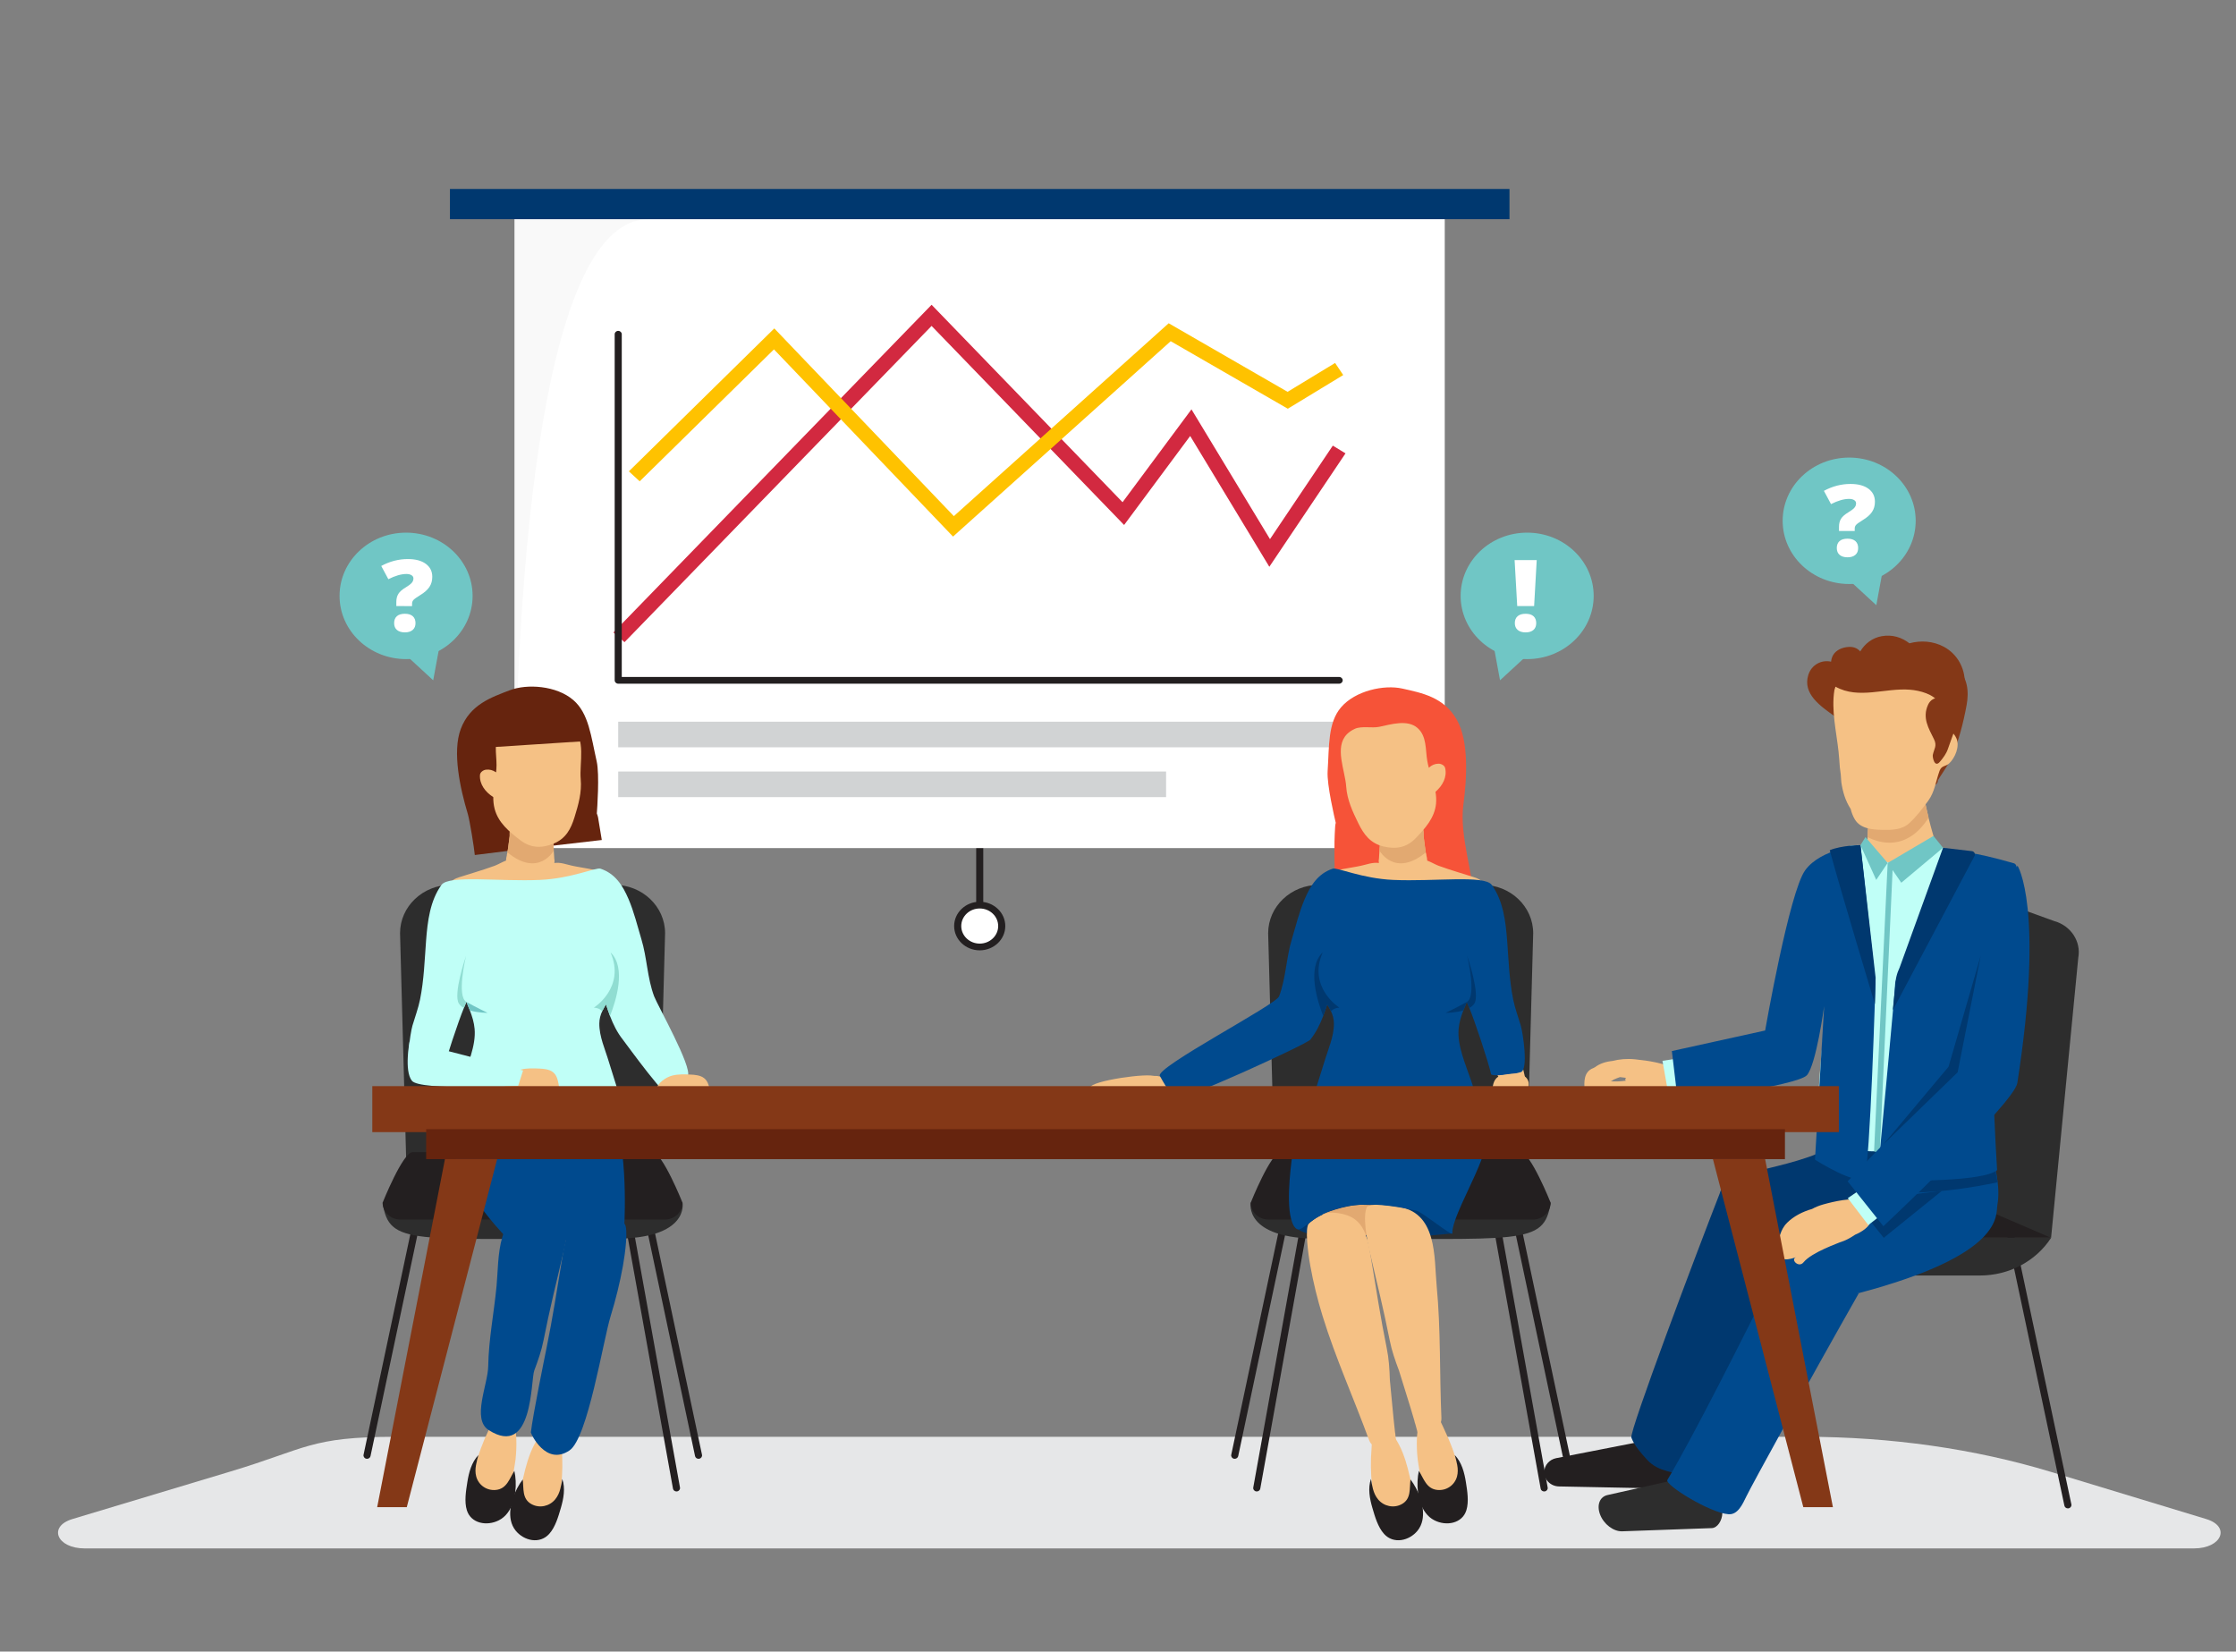 <?xml version="1.0" encoding="utf-8"?>
<!-- Generator: Adobe Illustrator 15.0.0, SVG Export Plug-In . SVG Version: 6.00 Build 0)  -->
<!DOCTYPE svg PUBLIC "-//W3C//DTD SVG 1.1//EN" "http://www.w3.org/Graphics/SVG/1.1/DTD/svg11.dtd">
<svg version="1.1" id="Capa_1" xmlns="http://www.w3.org/2000/svg" xmlns:xlink="http://www.w3.org/1999/xlink" x="0px" y="0px"
	 width="256.131px" height="189.181px" viewBox="21.131 0 256.131 189.181" enable-background="new 21.131 0 256.131 189.181"
	 xml:space="preserve">
<rect x="21.131" y="0" width="256.131" height="189.181" fill="#808080" stroke="none"/>
<g>
	<g>
		<g>
			<path fill="#FFFFFF" d="M133.356,97.145v6.398V97.145z"/>
			<path fill="#231F20" d="M133.356,103.93c-0.224,0-0.405-0.173-0.405-0.387v-6.398c0-0.213,0.182-0.386,0.405-0.386
				c0.226,0,0.407,0.173,0.407,0.386v6.398C133.763,103.757,133.581,103.93,133.356,103.93z"/>
		</g>
		<g>
			<ellipse fill="#FFFFFF" cx="133.356" cy="106.074" rx="2.522" ry="2.397"/>
			<path fill="#231F20" d="M133.356,108.857c-1.614,0-2.929-1.249-2.929-2.782c0-1.536,1.314-2.785,2.929-2.785
				c1.616,0,2.93,1.249,2.93,2.785C136.285,107.608,134.972,108.857,133.356,108.857z M133.356,104.062
				c-1.167,0-2.115,0.902-2.115,2.013c0,1.107,0.948,2.011,2.115,2.011s2.116-0.902,2.116-2.011
				C135.472,104.964,134.523,104.062,133.356,104.062z"/>
		</g>
		<rect x="80.088" y="22.746" fill="#FFFFFF" width="106.537" height="74.398"/>
		<path fill="#F9F9F9" d="M95.404,25.108c-13.167,0-15.088,46.848-15.314,66.503V22.746h18.735
			C99.591,24.199,98.737,25.108,95.404,25.108z"/>
		<rect x="72.671" y="21.645" fill="#00386F" width="121.37" height="3.463"/>
		<rect x="91.947" y="82.667" fill="#D1D3D4" width="82.583" height="2.934"/>
		<rect x="91.947" y="88.374" fill="#D1D3D4" width="62.759" height="2.934"/>
		<polygon fill="#D22940" points="92.668,73.557 91.399,72.443 127.844,34.91 149.719,57.525 157.613,46.89 166.607,61.755 
			173.803,51.045 175.258,51.93 166.531,64.922 157.465,49.939 149.896,60.135 127.842,37.333 		"/>
		<polygon fill="#FFC200" points="130.299,61.463 109.787,40.02 94.407,55.132 93.166,53.99 109.827,37.619 130.393,59.12 
			155.002,37.029 168.623,44.882 174.064,41.577 174.996,42.96 168.648,46.817 155.232,39.083 		"/>
		<path fill="#231F20" d="M174.529,78.314H91.947c-0.224,0-0.405-0.173-0.405-0.386V38.286c0-0.214,0.182-0.387,0.405-0.387
			c0.226,0,0.407,0.173,0.407,0.387v39.256h82.176c0.226,0,0.406,0.172,0.406,0.386C174.936,78.141,174.754,78.314,174.529,78.314z"
			/>
	</g>
	<path fill="#E6E7E8" d="M66.408,164.579h161.482c9.81,0,19.471,1.379,28.176,4.021l17.783,5.4c2.834,0.86,1.787,3.365-1.408,3.365
		H30.835c-3.201,0-4.243-2.515-1.397-3.369l18.149-5.459C56.239,165.937,56.679,164.579,66.408,164.579z"/>
	<g>
		<path fill="#FFFFFF" d="M170.336,141.319l-5.244,29.134L170.336,141.319z"/>
		<path fill="#231F20" d="M165.092,170.839c-0.021,0-0.045-0.002-0.068-0.006c-0.221-0.035-0.371-0.234-0.332-0.445l5.244-29.133
			c0.037-0.211,0.248-0.354,0.469-0.316c0.224,0.035,0.371,0.236,0.332,0.445l-5.243,29.135
			C165.459,170.706,165.287,170.839,165.092,170.839z"/>
	</g>
	<g>
		<path fill="#FFFFFF" d="M192.768,141.319l5.244,29.134L192.768,141.319z"/>
		<path fill="#231F20" d="M198.012,170.839c-0.195,0-0.367-0.133-0.4-0.32l-5.243-29.135c-0.037-0.209,0.108-0.41,0.332-0.445
			c0.221-0.037,0.432,0.105,0.469,0.316l5.244,29.133c0.039,0.211-0.111,0.41-0.332,0.445
			C198.057,170.837,198.035,170.839,198.012,170.839z"/>
	</g>
	<g>
		<path fill="#FFFFFF" d="M169.57,133.698l-7.004,33.014L169.57,133.698z"/>
		<path fill="#231F20" d="M162.566,167.099c-0.026,0-0.055-0.002-0.08-0.008c-0.221-0.043-0.362-0.246-0.317-0.455l7.004-33.014
			c0.043-0.211,0.258-0.347,0.479-0.304c0.22,0.041,0.361,0.246,0.318,0.455l-7.004,33.015
			C162.926,166.972,162.756,167.099,162.566,167.099z"/>
	</g>
	<g>
		<path fill="#FFFFFF" d="M193.535,133.698l7.002,33.014L193.535,133.698z"/>
		<path fill="#231F20" d="M200.537,167.099c-0.189,0-0.359-0.127-0.398-0.311l-7.004-33.015c-0.043-0.209,0.1-0.414,0.318-0.455
			c0.221-0.043,0.436,0.093,0.479,0.304l7.002,33.014c0.045,0.209-0.098,0.412-0.317,0.455
			C200.592,167.097,200.564,167.099,200.537,167.099z"/>
	</g>
	<g>
		<path fill="#FFFFFF" d="M227.035,139.38l-7.004,33.014L227.035,139.38z"/>
		<path fill="#231F20" d="M220.033,172.778c-0.027,0-0.056-0.002-0.082-0.006c-0.222-0.043-0.363-0.246-0.318-0.455l7.004-33.016
			c0.045-0.209,0.258-0.344,0.479-0.303c0.221,0.043,0.362,0.246,0.317,0.455l-7.004,33.016
			C220.391,172.653,220.223,172.778,220.033,172.778z"/>
	</g>
	<g>
		<path fill="#FFFFFF" d="M251,139.38l7.004,33.014L251,139.38z"/>
		<path fill="#231F20" d="M258.002,172.778c-0.189,0-0.357-0.125-0.396-0.309l-7.004-33.016c-0.045-0.209,0.099-0.412,0.318-0.455
			c0.221-0.041,0.434,0.094,0.479,0.303l7.004,33.016c0.046,0.209-0.1,0.412-0.317,0.455
			C258.057,172.776,258.029,172.778,258.002,172.778z"/>
	</g>
	<path fill="#2D2D2D" d="M164.4,137.763c0,0-0.85,4.148,7.875,4.125c23.113-0.061,25.736,0.871,26.478-4.125
		C190.779,135.97,164.4,137.763,164.4,137.763z"/>
	<path fill="#2D2D2D" d="M196.055,132.774h-28.959l-0.699-25.876c0-3.061,2.609-5.542,5.83-5.542h18.699
		c3.219,0,5.83,2.481,5.83,5.542L196.055,132.774z"/>
	<path fill="#231F20" d="M196.715,139.696h-30.277c-1.125,0-2.037-0.864-2.037-1.934c0,0,2.313-5.787,3.438-5.787h27.477
		c1.125,0,3.438,5.787,3.438,5.787C198.752,138.831,197.84,139.696,196.715,139.696z"/>
	<g>
		<path fill="#00386F" d="M169.256,139.696c0,0-2.092,3.578,18.236,1.591C185.271,134.106,169.256,139.696,169.256,139.696z"/>
		<path fill="#F5C185" d="M193.611,124.413c0.086,0.069,2.574,0.073,2.589,0.073c-0.439-1.063-0.312-0.961-0.845-3.038
			c-0.44-1.722-0.543-2.097-1.801-3.189c-1.016-0.885-1.234-2.611-1.623-4.34c-0.004,0.013-0.008,0.025-0.014,0.039
			c-0.068,0.213-0.14,0.424-0.209,0.637c-0.004,0.012-0.006,0.021-0.01,0.029c-0.025,0.091-0.064,0.217-0.074,0.252
			c-0.051,0.186-0.099,0.387-0.142,0.576c-0.008,0.035-0.063,0.297-0.092,0.436c-0.018,0.125-0.063,0.434-0.07,0.475
			c-0.123,1.044-0.159,0.65-0.243,1.695c-0.027,0.344,0.127,1.438,0.229,1.656C192.092,121.396,192.441,123.47,193.611,124.413z"/>
		<path fill="#F65338" d="M190.102,104.176c-0.113-3.915-1.832-8.377-1.342-12.004c0.398-2.955,0.652-7.257-0.746-9.718
			c-1.486-2.616-4.022-3.082-6.258-3.583c-2.062-0.464-5.367,0.228-7.014,2.154c-1.511,1.769-1.345,4.417-1.533,7.326
			c-0.101,1.527,0.811,5.407,0.93,5.898c-0.035,0.14-0.059,0.288-0.068,0.442c-0.157,2.28-0.057,4.565-0.016,6.849
			c0.035,1.999-0.18,4.115,0.223,6.058c0.662,3.211,2.609,5.103,4.752,5.651c1.439,0.37,2.875,0.257,4.302-0.204
			c1.328-0.43,2.61-1.143,3.944-1.537c0.336-0.1,0.629-0.207,0.886-0.331l-0.22-3.586l0.781,3.241
			c0.824-0.652,1.103-1.714,1.297-3.832C190.107,106.059,190.129,105.116,190.102,104.176z"/>
		<path fill="#F5C185" d="M150.086,124.724c1.299,0.062,2.836,0.271,4.043,0.916c0.106-0.106,0.219-0.225,0.365-0.354
			c0.307-0.271,0.646-0.461,0.567-0.865c-0.035-0.178-0.133-0.365-0.274-0.537c0.034-0.008,0.069-0.012,0.104-0.021
			c0.5-0.112,0.238-0.692-0.262-0.579c-0.188,0.041-0.387,0.045-0.594,0.032c-0.052-0.002-0.099-0.014-0.146-0.026
			c-0.065-0.021-0.135-0.035-0.203-0.043c-0.049-0.009-0.096-0.009-0.139-0.002c-0.055,0.006-0.109,0.006-0.164-0.002
			c-0.154-0.021-0.305-0.041-0.449-0.052c-1.961-0.129-8.387,0.955-6.621,1.662C147.57,124.786,148.822,124.663,150.086,124.724z"/>
		<path fill="#F5C185" d="M179.396,99.43c1.064,0.947,3.398,1.333,4.394-0.026c0.471,0.021,0.957-0.443,0.791-1.17
			c-0.019-0.072-0.033-0.146-0.049-0.218c-0.005-0.121-0.029-0.248-0.078-0.375c-0.078-0.44-0.134-0.887-0.187-1.333
			c-0.021-0.18-0.043-0.359-0.067-0.54c-0.003-0.116-0.003-0.232,0-0.351c0.006-0.264-0.058-0.47-0.156-0.619
			c-0.01-0.036-0.019-0.073-0.025-0.108c-0.018-0.095-0.041-0.188-0.063-0.281c-0.259-0.993-1.285-0.801-1.478,0.005
			c-0.18,0.098-0.336,0.279-0.422,0.564c-0.014,0.048-0.027,0.098-0.039,0.146c-0.055,0.216-0.082,0.44-0.09,0.668
			c-0.004,0.002-0.006,0.002-0.008,0.003c-0.008,0.002-0.015,0.006-0.023,0.009c-0.272-0.184-0.633-0.168-0.877,0.099
			c-0.11-0.047-0.229-0.062-0.35-0.043c-0.021-0.047-0.047-0.092-0.076-0.131c-0.021-0.104-0.053-0.195-0.094-0.273
			c-0.326-0.649-1.193-0.41-1.373,0.299c-0.041,0.149-0.047,0.321-0.013,0.509c0.039,0.214,0.063,0.43,0.074,0.648
			c-0.014,0.173-0.026,0.346-0.041,0.519v0.001c-0.024,0.313-0.049,0.622-0.059,0.936C179.014,98.733,179.086,99.153,179.396,99.43z
			"/>
		<path fill="#E2A971" d="M179.113,96.263c0.039,0.214,0.063,0.43,0.074,0.648c-0.014,0.173-0.026,0.346-0.041,0.519v0.001
			c0,0,1.736,3.139,5.308,0.21c-0.021-0.18-0.229-1.692-0.254-1.873c-0.002-0.116-0.002-0.232,0-0.351
			c0.006-0.264-0.058-0.47-0.156-0.619c-0.01-0.036-0.019-0.073-0.025-0.108l-2.002,0.436l-1.518,0.33l-1.373,0.299
			C179.084,95.904,179.078,96.075,179.113,96.263z"/>
		<path fill="#F5C185" d="M175.414,84.106c0.233-0.24,0.537-0.454,0.928-0.629c0.752-0.339,1.963-0.055,2.758-0.219
			c1.357-0.282,3.26-0.881,4.408,0.131c1.068,0.94,0.893,2.441,1.113,3.75c0.047,0.274,0.108,0.543,0.182,0.81
			c0.014-0.013,0.027-0.026,0.037-0.037c0.295-0.271,0.654-0.43,1.066-0.435c0.311-0.004,0.696,0.19,0.768,0.506
			c0.232,1.04-0.295,1.999-1.088,2.699c-0.006,0.006-0.015,0.011-0.021,0.019c0.074,0.439,0.105,0.891,0.062,1.357
			c-0.162,1.624-1.224,2.803-2.336,3.96c-1.025,1.068-2.267,1.292-3.724,0.932c-1.477-0.365-2.219-1.382-2.836-2.637
			c-0.67-1.361-1.291-2.703-1.395-4.218C175.211,88.234,173.959,85.609,175.414,84.106z"/>
		<path fill="#F5C185" d="M169.84,112.326c-0.348,0.455-0.688,0.914-1.014,1.382c-1.056,1.502-1.574,3.149-3.439,3.821
			c-2.051,0.74-4.049,1.601-5.973,2.603c-1.994,1.035-4.345,2.184-5.904,3.791c-0.383,0.395-0.467,0.342-0.479,0.867
			c-0.032,1.557,3.214,0.084,4.117-0.176c1.619-0.466,3.226-0.968,4.816-1.509c0.379-0.129,0.77-0.258,1.166-0.389
			c1.899-0.629,3.926-1.338,5.363-2.607c1.123-0.989,2.178-2.082,3.271-3.118C170.959,115.528,170.238,113.943,169.84,112.326z"/>
		<path fill="#F5C185" d="M173.703,103.663c0.043-1.23-0.041-2.458-0.33-3.698c0.512-0.19,1.063-0.318,1.617-0.425
			c0.266-0.049,0.53-0.095,0.795-0.141c0.575-0.099,1.143-0.193,1.664-0.334c0.799-0.216,1.471-0.39,2.254-0.018
			c0.44,0.207,0.868,0.477,1.356,0.529c0.879,0.093,1.328-0.489,2.008-0.855c0.281-0.151,0.558-0.225,0.849-0.256
			c0.645-0.068,1.422,0.492,2.01,0.707c0.752,0.274,1.518,0.521,2.285,0.758c0.014,0.004,0.026,0.008,0.041,0.012
			c0.293,0.095,0.588,0.186,0.881,0.274c0.287,0.09,0.572,0.179,0.859,0.268c0.123,0.038,0.237,0.081,0.342,0.129
			c0.52,0.226,0.821,0.559,0.936,1.169c0.049,0.268,0.056,0.533,0.035,0.798c-0.082,0.052-0.16,0.113-0.223,0.189
			c-0.5,0.588-0.765,1.223-0.939,1.896c0.015,0.117,0.008,0.243-0.024,0.376c-0.146,0.59-0.313,1.184-0.384,1.788
			c-0.049,0.414-0.262,0.751-0.625,0.905c-0.125,0.055-0.268,0.086-0.426,0.093c-0.424,0.019-0.846,0.003-1.262-0.026
			c-0.598-0.046-1.188-0.125-1.785-0.203c-0.146-0.018-0.293-0.036-0.438-0.051c-0.267-0.028-0.531-0.049-0.798-0.066
			c-0.032,0.113-0.106,0.226-0.229,0.325c-1.979,1.599-4.838,1.83-6.75,0.003c-0.119-0.115-0.188-0.238-0.215-0.359
			c-0.275-0.013-0.549-0.028-0.822-0.051c-0.295,0.266-0.73,0.369-1.186,0.104c-0.738-0.437-1.334-1.245-1.576-2.108
			c-0.142-0.498-0.162-1.013-0.025-1.482C173.621,103.818,173.658,103.736,173.703,103.663z"/>
		<path fill="#004A8E" d="M189.66,123.823c-0.66-1.941-1.615-4.052-1.445-5.968c0.063-0.739,0.279-1.436,0.543-2.116
			c0.125-0.324,0.26-0.646,0.395-0.97c0.095,0.23,0.191,0.462,0.287,0.69c0.58,1.367,2.172,6.126,2.494,7.583
			c0.049,0.223,1.553,0.11,2.494-0.037c0.279-0.045,0.596-0.096,0.914-0.199c0.883-0.285,0.244-4.471-0.008-5.326
			c-0.295-0.996-0.668-1.994-0.869-2.991c-0.457-2.258-0.521-4.496-0.695-6.781c-0.166-2.131-0.444-4.549-1.768-6.355
			c-0.838-1.146-6.568-0.356-11.279-0.563c-3.574-0.155-6.414-1.46-6.928-1.288c-1.703,0.568-2.547,1.938-3.201,3.456
			c-0.643,1.493-1.014,3.063-1.48,4.608c-0.653,2.15-0.674,4.452-1.465,6.559c-0.366,0.979-14.207,8.146-13.66,9.119
			c0.48,0.852,1.021,1.813,1.673,2.543c0.516,0.575,15.172-6.197,15.565-6.697c0.654-0.82,1.107-1.75,1.479-2.719
			c0.164-0.435,0.313-0.879,0.455-1.326c0.157,0.257,0.307,0.512,0.43,0.779c0.197,0.425,0.332,0.879,0.338,1.399
			c0.014,1.527-0.678,2.986-1.104,4.437c-0.673,2.276-1.771,5.067-1.742,7.457c0,0.194,0.022,0.358,0.08,0.465
			c0.041,0.084,0.086,0.162,0.135,0.242c0.754,1.182,2.238,1.518,3.549,1.842c4.057,1.004,8.545,2.121,12.684,0.869
			c1.466-0.443,3.041-1.148,3.445-2.693c0.349-1.324-0.615-3.521-0.949-4.824C189.924,124.63,189.799,124.231,189.66,123.823z"/>
		<path fill="#00386F" d="M174.553,115.42c-0.432,0.02-0.742,0.185-0.963,0.405c-0.123-0.269-0.271-0.522-0.43-0.779
			c-0.144,0.447-0.291,0.893-0.455,1.326c-0.658-1.655-1.904-5.524-0.062-7.279C170.895,113.122,174.553,115.42,174.553,115.42z"/>
		<path fill="#00386F" d="M186.729,116.019c0,0,1.254-0.599,2.424-1.248c-0.135,0.323-0.27,0.646-0.395,0.97
			C187.805,116.024,186.729,116.019,186.729,116.019z"/>
		<path fill="#00386F" d="M190.014,114.959c-0.133,0.204-0.334,0.369-0.574,0.502c-0.096-0.229-0.192-0.46-0.287-0.69
			c1.146-0.634,0.089-5.086,0.046-5.27C189.254,109.662,190.701,113.909,190.014,114.959z"/>
		<path fill="#F5C185" d="M182.404,168.263c-0.325-1.246-0.747-2.459-1.485-3.576c-0.412-0.567-0.857-0.819-1.271-0.319
			c0.06-0.072-0.809-0.486-1.021-0.336c-0.371,0.264-0.344,1.379-0.385,1.875c-0.121,1.409-0.101,2.866,0.061,4.323
			c-0.014,0.795,0.244,1.662,0.324,2.383c0.047,0.439,0.158,0.937,0.557,1.216c0.123,0.086,0.248,0.133,0.367,0.146
			c0.318,0.514,0.904,0.656,1.396,0.283c0.215,0.119,0.452,0.164,0.717,0.051c0.252-0.106,0.408-0.33,0.545-0.561
			c0.18,0.063,0.367,0.084,0.563-0.006c0.308-0.136,0.482-0.474,0.529-0.773c0.123-0.779-0.148-1.535-0.326-2.285
			C182.785,169.872,182.613,169.06,182.404,168.263z"/>
		<path fill="#F5C185" d="M188.309,168.673c-0.024-0.176-0.059-0.346-0.102-0.51c-0.394-1.511-0.933-2.978-1.601-4.354
			c-0.223-0.459-0.608-1.524-1.059-1.676c-0.256-0.086-0.926,0.543-0.844,0.596c-0.574-0.362-0.902-0.004-1.082,0.648
			c-0.314,1.141-0.174,3.178-0.095,3.803c0.027,0.219,0.062,0.443,0.101,0.668c0.074,0.584,0.229,1.156,0.377,1.734
			c0.152,0.598,0.221,1.205,0.361,1.803c0.09,0.375,0.209,0.859,0.592,1.061c0.313,0.164,0.584,0.074,0.803-0.108
			c0.188,0.192,0.4,0.332,0.76,0.291c0.236-0.027,0.406-0.121,0.527-0.258c0.223-0.062,0.42-0.193,0.588-0.379
			c0.236-0.16,0.426-0.423,0.518-0.72c0.404-0.162,0.537-0.69,0.496-1.188C188.609,169.612,188.492,169.13,188.309,168.673z"/>
		<path fill="#E2A971" d="M172.57,139.075c0,0,2.66-1.072,4.437-1.076c1.775,0,4.021,0.201,4.021,0.201l-3.43,3.313L172.57,139.075z
			"/>
		<path fill="#F5C185" d="M185.701,147.313c-0.31-3.231,0.131-8.637-4.675-9.112c-1.055-0.104-2.057-0.433-3.272-0.017
			c-0.609,0.998,0,4.049,0.281,5.238c0.793,3.359,1.616,6.697,2.282,10.088c0.234,1.197,0.636,2.344,1.066,3.482
			c0.582,1.922,1.211,3.827,1.766,5.76c0.021,0.131,0.054,0.248,0.101,0.352c0.127,0.451,0.252,0.904,0.367,1.359
			c0.153,0.598,0.862,0.867,1.409,0.746c0.632-0.137,0.964-0.695,0.968-1.308c0.002-0.219,0.002-0.438,0.002-0.655
			c0.164-0.209,0.264-0.482,0.248-0.818C186.02,157.394,186.182,152.333,185.701,147.313z"/>
		<path fill="#F5C185" d="M180.975,164.438c0.004-0.114-0.012-0.235-0.043-0.362c-0.233-2.002-0.389-4.007-0.594-6.007
			c-0.039-1.219-0.111-2.434-0.357-3.633c-0.692-3.393-1.219-6.797-1.782-10.209c-0.47-2.84-0.843-5.162-4.459-5.33
			c-0.945-0.043-2.193,0.765-2.681,1.256c-0.481,0.482-0.09,3.414,0.164,4.83c0.348,1.947,0.826,3.873,1.41,5.769
			c1.49,4.83,3.588,9.455,5.322,14.203c0.114,0.313,0.313,0.53,0.543,0.662c0.086,0.202,0.17,0.403,0.256,0.606
			c0.238,0.564,0.76,0.955,1.393,0.842c0.554-0.098,1.103-0.614,1.015-1.227C181.092,165.372,181.031,164.906,180.975,164.438z"/>
		<path fill="#231F20" d="M184.43,173.286c-0.979-1.302-1.088-3.392-0.768-4.808c0.551,0.865,0.85,2.063,2.116,2.189
			c1.06,0.106,1.982-0.562,2.25-1.527c0.119-0.438,0.109-0.895,0.025-1.338c-0.072-0.387-0.174-0.768-0.283-1.137
			c0.801,0.836,1.105,2.018,1.277,3.104c0.158,1.008,0.363,2.232,0.055,3.228c-0.475,1.518-2.299,1.846-3.668,1.145
			C185.029,173.937,184.697,173.64,184.43,173.286z"/>
		<path fill="#231F20" d="M184.061,174.157c0.338-1.568-0.461-3.519-1.358-4.688c-0.134,1.004,0.108,2.211-0.994,2.82
			c-0.92,0.508-2.051,0.256-2.709-0.525c-0.297-0.354-0.484-0.774-0.599-1.211c-0.098-0.381-0.17-0.768-0.229-1.147
			c-0.371,1.071-0.144,2.271,0.168,3.331c0.287,0.98,0.623,2.179,1.332,2.966c1.084,1.203,2.891,0.797,3.84-0.373
			C183.793,174.981,183.969,174.583,184.061,174.157z"/>
		<path fill="#F5C185" d="M195.873,123.366c-0.683-0.576-1.869-0.361-2.662-0.207c-0.746,0.145-1.045,0.709-1.125,1.594
			c-0.053,0.598,0.701,0.654,0.754,0.055c0.008-0.078,0.016-0.147,0.025-0.211c0.024,0.203,0.188,0.379,0.35,0.414
			c0.748,0.17,1.701,0.479,2.457,0.127C196.352,124.823,196.447,123.854,195.873,123.366z"/>
		<path fill="#004A8E" d="M190.488,133.692c1.548-3.733,2.353-7.438-3.352-7.606c-0.094-0.008-0.188-0.01-0.279-0.008
			c-0.864-0.007-1.774,0.063-2.633,0.104c-2.457,0.125-4.957,0.025-7.418,0.135c-0.578,0.025-1.152,0.048-1.684,0.115
			c-3.468,0.447-5.488,2.594-5.938,5.754c-0.264,1.867-0.832,6.539,0.137,8.193c1.279,2.18,1.941-4.543,14.105-1.682
			c0.617,0.145,4.076,2.952,4.063,2.588C187.447,139.817,189.447,136.206,190.488,133.692z"/>
	</g>
	<g>
		<polygon fill="#70C6C5" points="236.061,69.323 231.666,65.272 237.014,64.162 		"/>
		<ellipse fill="#70C6C5" cx="232.952" cy="59.654" rx="7.619" ry="7.241"/>
		<g>
			<path fill="#FFFFFF" d="M231.785,60.823v-0.479c0-0.365,0.077-0.672,0.233-0.923c0.156-0.25,0.435-0.494,0.832-0.733
				c0.316-0.188,0.545-0.359,0.685-0.512c0.139-0.153,0.207-0.327,0.207-0.524c0-0.155-0.074-0.278-0.222-0.37
				c-0.149-0.092-0.344-0.137-0.582-0.137c-0.59,0-1.278,0.198-2.067,0.597l-0.814-1.517c0.974-0.526,1.988-0.791,3.049-0.791
				c0.871,0,1.556,0.183,2.052,0.546c0.495,0.364,0.743,0.86,0.743,1.487c0,0.45-0.108,0.839-0.33,1.168
				c-0.221,0.329-0.573,0.64-1.059,0.934c-0.41,0.252-0.668,0.438-0.771,0.555c-0.104,0.117-0.154,0.255-0.154,0.416v0.284H231.785z
				 M231.533,62.772c0-0.341,0.104-0.604,0.313-0.791c0.207-0.187,0.516-0.278,0.924-0.278c0.392,0,0.689,0.094,0.898,0.281
				c0.209,0.188,0.313,0.45,0.313,0.788s-0.106,0.601-0.323,0.786c-0.218,0.187-0.515,0.279-0.888,0.279
				c-0.389,0-0.69-0.091-0.91-0.275C231.642,63.378,231.533,63.115,231.533,62.772z"/>
		</g>
	</g>
	<g>
		<polygon fill="#70C6C5" points="192.957,77.924 197.352,73.875 192.004,72.764 		"/>
		<ellipse fill="#70C6C5" cx="196.065" cy="68.255" rx="7.62" ry="7.243"/>
		<g>
			<path fill="#FFFFFF" d="M196.863,69.424h-1.936l-0.299-5.271h2.533L196.863,69.424z M194.652,71.375
				c0-0.338,0.105-0.602,0.316-0.789s0.52-0.281,0.92-0.281s0.701,0.094,0.906,0.281c0.207,0.188,0.309,0.451,0.309,0.789
				c0,0.334-0.104,0.596-0.319,0.783c-0.214,0.187-0.511,0.28-0.896,0.28c-0.387,0-0.688-0.094-0.908-0.28
				C194.761,71.971,194.652,71.709,194.652,71.375z"/>
		</g>
	</g>
	<g>
		<path fill="#FFFFFF" d="M93.375,141.319l5.245,29.134L93.375,141.319z"/>
		<path fill="#231F20" d="M98.62,170.839c-0.194,0-0.366-0.133-0.4-0.32l-5.244-29.135c-0.038-0.209,0.111-0.41,0.333-0.445
			c0.221-0.037,0.432,0.105,0.469,0.316l5.244,29.133c0.038,0.211-0.109,0.41-0.332,0.445
			C98.666,170.837,98.643,170.839,98.62,170.839z"/>
	</g>
	<g>
		<path fill="#FFFFFF" d="M70.944,141.319L65.7,170.452L70.944,141.319z"/>
		<path fill="#231F20" d="M65.7,170.839c-0.022,0-0.046-0.002-0.069-0.006c-0.221-0.035-0.37-0.234-0.332-0.445l5.244-29.133
			c0.039-0.211,0.248-0.354,0.469-0.316c0.222,0.035,0.371,0.236,0.333,0.445l-5.244,29.135
			C66.067,170.706,65.895,170.839,65.7,170.839z"/>
	</g>
	<g>
		<path fill="#FFFFFF" d="M94.143,133.698l7.003,33.014L94.143,133.698z"/>
		<path fill="#231F20" d="M101.145,167.099c-0.188,0-0.358-0.127-0.396-0.311l-7.004-33.015c-0.044-0.209,0.098-0.414,0.317-0.455
			c0.221-0.043,0.435,0.093,0.479,0.304l7.003,33.014c0.044,0.209-0.099,0.412-0.318,0.455
			C101.199,167.097,101.173,167.099,101.145,167.099z"/>
	</g>
	<g>
		<path fill="#FFFFFF" d="M70.178,133.698l-7.003,33.014L70.178,133.698z"/>
		<path fill="#231F20" d="M63.175,167.099c-0.027,0-0.054-0.002-0.081-0.008c-0.22-0.043-0.363-0.246-0.318-0.455l7.003-33.014
			c0.046-0.211,0.26-0.347,0.479-0.304c0.221,0.041,0.362,0.246,0.318,0.455l-7.003,33.015
			C63.534,166.972,63.364,167.099,63.175,167.099z"/>
	</g>
	<path fill="#2D2D2D" d="M99.312,137.763c0,0,0.851,4.148-7.875,4.125c-23.112-0.061-25.735,0.871-26.476-4.125
		C72.933,135.97,99.312,137.763,99.312,137.763z"/>
	<path fill="#2D2D2D" d="M67.656,132.774h28.96l0.7-25.876c0-3.061-2.61-5.542-5.831-5.542H72.787c-3.221,0-5.831,2.481-5.831,5.542
		L67.656,132.774z"/>
	<path fill="#231F20" d="M66.996,139.696h30.278c1.125,0,2.037-0.864,2.037-1.934c0,0-2.313-5.787-3.437-5.787H68.396
		c-1.125,0-3.436,5.787-3.436,5.787C64.96,138.831,65.872,139.696,66.996,139.696z"/>
	<g>
		<path fill="#004A8E" d="M92.654,140.153c0,0,0.577-11.141-2.059-13.018s-6.953,3.922-6.953,3.922s0.837,9.91,2.578,11.375
			C87.96,143.897,92.654,140.153,92.654,140.153z"/>
		<path fill="#66240E" d="M75.52,97.938c4.842-0.624,9.697-1.146,14.546-1.719c-0.018-0.081-0.413-2.531-0.432-2.611
			c-0.036-0.152-0.082-0.296-0.137-0.429c0.039-0.502,0.324-4.468-0.016-5.964c-0.646-2.85-0.9-5.492-2.675-7.024
			c-1.933-1.67-5.311-1.882-7.274-1.129c-2.129,0.816-4.564,1.639-5.62,4.438c-0.994,2.632-0.063,6.849,0.8,9.714
			C74.936,93.954,75.445,97.115,75.52,97.938z"/>
		<path fill="#F5C185" d="M84.316,99.43c-1.063,0.947-3.397,1.333-4.394-0.026c-0.469,0.021-0.956-0.443-0.791-1.17
			c0.019-0.072,0.033-0.146,0.05-0.218c0.004-0.121,0.028-0.248,0.077-0.375c0.079-0.44,0.133-0.887,0.187-1.333
			c0.022-0.18,0.043-0.359,0.067-0.54c0.003-0.116,0.004-0.232,0.001-0.351c-0.006-0.264,0.056-0.47,0.157-0.619
			c0.008-0.036,0.016-0.073,0.022-0.108c0.021-0.095,0.042-0.188,0.066-0.281c0.256-0.993,1.285-0.801,1.475,0.005
			c0.182,0.098,0.338,0.279,0.424,0.564c0.014,0.048,0.027,0.098,0.038,0.146c0.054,0.216,0.081,0.44,0.09,0.668
			c0.003,0.002,0.006,0.002,0.008,0.003c0.007,0.002,0.014,0.006,0.022,0.009c0.273-0.184,0.634-0.168,0.876,0.099
			c0.112-0.047,0.231-0.062,0.35-0.043c0.021-0.047,0.048-0.092,0.077-0.131c0.021-0.104,0.053-0.195,0.094-0.273
			c0.327-0.649,1.192-0.41,1.373,0.299c0.041,0.149,0.048,0.321,0.012,0.509c-0.039,0.214-0.063,0.43-0.075,0.648
			c0.015,0.173,0.027,0.346,0.042,0.519v0.001c0.025,0.313,0.049,0.622,0.06,0.936C84.698,98.733,84.625,99.153,84.316,99.43z"/>
		<path fill="#E2A971" d="M84.599,96.263c-0.039,0.214-0.063,0.43-0.075,0.648c0.015,0.173,0.027,0.346,0.042,0.519v0.001
			c0,0-1.734,3.139-5.307,0.21c0.022-0.18,0.229-1.692,0.254-1.873c0.003-0.116,0.004-0.232,0.001-0.351
			c-0.006-0.264,0.056-0.47,0.157-0.619c0.008-0.036,0.016-0.073,0.022-0.108l2.003,0.436l1.518,0.33l1.373,0.299
			C84.627,95.904,84.634,96.075,84.599,96.263z"/>
		<path fill="#F5C185" d="M86.631,83.333c-0.271-0.205-0.604-0.372-1.018-0.49c-0.796-0.227-1.949,0.227-2.76,0.177
			c-1.387-0.085-3.361-0.403-4.338,0.761c-0.907,1.08-0.497,2.54-0.508,3.865c-0.002,0.277-0.023,0.553-0.051,0.826
			c-0.016-0.011-0.03-0.021-0.044-0.031c-0.334-0.226-0.713-0.331-1.122-0.276c-0.309,0.041-0.659,0.287-0.68,0.609
			c-0.064,1.062,0.608,1.935,1.501,2.515c0.009,0.005,0.017,0.01,0.024,0.014c-0.004,0.447,0.036,0.896,0.156,1.352
			c0.417,1.582,1.65,2.598,2.934,3.583c1.184,0.909,2.444,0.953,3.828,0.389c1.402-0.573,1.975-1.685,2.386-3.011
			c0.447-1.443,0.851-2.857,0.712-4.37C87.485,87.385,88.309,84.611,86.631,83.333z"/>
		<path fill="#F5C185" d="M90.009,103.663c-0.042-1.23,0.041-2.458,0.331-3.698c-0.513-0.19-1.064-0.318-1.619-0.425
			c-0.265-0.049-0.53-0.095-0.793-0.141c-0.577-0.099-1.143-0.193-1.664-0.334c-0.8-0.216-1.471-0.39-2.255-0.018
			c-0.441,0.207-0.868,0.477-1.357,0.529c-0.879,0.093-1.326-0.489-2.008-0.855c-0.28-0.151-0.555-0.225-0.846-0.256
			c-0.646-0.068-1.423,0.492-2.01,0.707c-0.754,0.274-1.52,0.521-2.286,0.758c-0.015,0.004-0.027,0.008-0.041,0.012
			c-0.292,0.095-0.588,0.186-0.881,0.274c-0.287,0.09-0.573,0.179-0.858,0.268c-0.124,0.038-0.238,0.081-0.344,0.129
			c-0.521,0.226-0.82,0.559-0.935,1.169c-0.05,0.268-0.056,0.533-0.036,0.798c0.083,0.052,0.158,0.113,0.225,0.189
			c0.499,0.588,0.762,1.223,0.938,1.896c-0.015,0.117-0.01,0.243,0.024,0.376c0.147,0.59,0.313,1.184,0.384,1.788
			c0.049,0.414,0.263,0.751,0.625,0.905c0.125,0.055,0.267,0.086,0.426,0.093c0.425,0.019,0.845,0.003,1.263-0.026
			c0.597-0.046,1.188-0.125,1.784-0.203c0.145-0.018,0.292-0.036,0.438-0.051c0.266-0.028,0.532-0.049,0.798-0.066
			c0.034,0.113,0.107,0.226,0.231,0.325c1.977,1.599,4.836,1.83,6.749,0.003c0.12-0.115,0.188-0.238,0.216-0.359
			c0.275-0.013,0.548-0.028,0.823-0.051c0.295,0.266,0.729,0.369,1.185,0.104c0.738-0.437,1.333-1.245,1.576-2.108
			c0.14-0.498,0.162-1.013,0.027-1.482C90.09,103.818,90.053,103.736,90.009,103.663z"/>
		<path fill="#C0FFF7" d="M74.052,123.823c0.661-1.941,1.615-4.052,1.445-5.968c-0.065-0.739-0.28-1.436-0.543-2.116
			c-0.125-0.324-0.261-0.646-0.396-0.97c-0.094,0.23-0.19,0.462-0.288,0.69c-0.58,1.367-2.173,6.126-2.493,7.583
			c-0.05,0.223-1.553,0.11-2.493-0.037c-0.28-0.045-0.597-0.096-0.914-0.199c-0.885-0.285-0.245-4.471,0.007-5.326
			c0.294-0.996,0.667-1.994,0.87-2.991c0.456-2.258,0.519-4.496,0.693-6.781c0.166-2.131,0.445-4.549,1.769-6.355
			c0.837-1.146,6.568-0.356,11.279-0.563c3.574-0.155,6.413-1.46,6.928-1.288c1.703,0.568,2.548,1.938,3.202,3.456
			c0.643,1.493,1.012,3.063,1.479,4.608c0.653,2.15,0.673,4.452,1.464,6.559c0.367,0.979,4.402,8.146,3.855,9.119
			c-0.48,0.852-1.021,1.813-1.672,2.543c-0.516,0.575-5.366-6.197-5.763-6.697c-0.652-0.82-1.105-1.75-1.477-2.719
			c-0.165-0.435-0.314-0.879-0.457-1.326c-0.157,0.257-0.306,0.512-0.43,0.779c-0.196,0.425-0.331,0.879-0.336,1.399
			c-0.016,1.527,0.678,2.986,1.104,4.437c0.671,2.276,1.771,5.067,1.743,7.457c-0.001,0.194-0.023,0.358-0.08,0.465
			c-0.042,0.084-0.086,0.162-0.135,0.242c-0.754,1.182-2.238,1.518-3.549,1.842c-4.056,1.004-8.545,2.121-12.684,0.869
			c-1.466-0.443-3.04-1.148-3.446-2.693c-0.348-1.324,0.616-3.521,0.949-4.824C73.788,124.63,73.914,124.231,74.052,123.823z"/>
		<path fill="#90DDD2" d="M89.159,115.42c0.433,0.02,0.742,0.185,0.962,0.405c0.125-0.269,0.272-0.522,0.429-0.779
			c0.143,0.447,0.292,0.893,0.458,1.326c0.657-1.655,1.904-5.524,0.059-7.279C92.817,113.122,89.159,115.42,89.159,115.42z"/>
		<path fill="#70C6C5" d="M76.982,116.019c0,0-1.253-0.599-2.422-1.248c0.134,0.323,0.271,0.646,0.396,0.97
			C75.907,116.024,76.982,116.019,76.982,116.019z"/>
		<path fill="#90DDD2" d="M73.698,114.959c0.133,0.204,0.334,0.369,0.573,0.502c0.098-0.229,0.193-0.46,0.288-0.69
			c-1.146-0.634-0.089-5.086-0.045-5.27C74.458,109.662,73.011,113.909,73.698,114.959z"/>
		<path fill="#F5C185" d="M81.307,168.263c0.328-1.246,0.75-2.459,1.488-3.576c0.411-0.567,0.855-0.819,1.269-0.319
			c-0.059-0.072,0.811-0.486,1.021-0.336c0.373,0.264,0.344,1.379,0.387,1.875c0.12,1.409,0.099,2.866-0.062,4.323
			c0.013,0.795-0.244,1.662-0.324,2.383c-0.048,0.439-0.159,0.937-0.559,1.216c-0.123,0.086-0.246,0.133-0.366,0.146
			c-0.318,0.514-0.904,0.656-1.395,0.283c-0.215,0.119-0.454,0.164-0.716,0.051c-0.253-0.106-0.409-0.33-0.546-0.561
			c-0.18,0.063-0.365,0.084-0.566-0.006c-0.304-0.136-0.479-0.474-0.526-0.773c-0.123-0.779,0.148-1.535,0.325-2.285
			C80.927,169.872,81.098,169.06,81.307,168.263z"/>
		<path fill="#F5C185" d="M75.402,168.673c0.026-0.176,0.061-0.346,0.104-0.51c0.393-1.511,0.932-2.978,1.599-4.354
			c0.225-0.459,0.608-1.524,1.06-1.676c0.256-0.086,0.925,0.543,0.843,0.596c0.574-0.362,0.902-0.004,1.082,0.648
			c0.313,1.141,0.173,3.178,0.095,3.803c-0.028,0.219-0.061,0.443-0.101,0.668c-0.075,0.584-0.229,1.156-0.376,1.734
			c-0.153,0.598-0.222,1.205-0.362,1.803c-0.088,0.375-0.208,0.859-0.592,1.061c-0.313,0.164-0.584,0.074-0.802-0.108
			c-0.188,0.192-0.4,0.332-0.761,0.291c-0.234-0.027-0.404-0.121-0.525-0.258c-0.225-0.062-0.421-0.193-0.589-0.379
			c-0.236-0.16-0.427-0.423-0.518-0.72c-0.406-0.162-0.538-0.69-0.496-1.188C75.102,169.612,75.22,169.13,75.402,168.673z"/>
		<path fill="#004A8E" d="M78.011,147.313c0.31-3.231-0.13-8.637,4.675-9.112c1.055-0.104,2.056-0.433,3.272-0.017
			c0.609,0.998,0,4.049-0.281,5.238c-0.793,3.359-1.618,6.697-2.282,10.088c-0.234,1.197-0.637,2.344-1.067,3.482
			c-0.409,1.077-0.109,10.092-5.223,6.815c-1.958-1.254-0.085-5.195-0.05-7.311C77.106,153.435,77.718,150.368,78.011,147.313z"/>
		<path fill="#004A8E" d="M81.94,164.075c0.233-2.002,1.546-8.439,1.791-9.64c0.694-3.393,1.221-6.797,1.783-10.209
			c0.469-2.84,0.843-5.162,4.459-5.33c0.946-0.043,2.194,0.765,2.681,1.256c0.48,0.482,0.091,3.414-0.163,4.83
			c-0.351,1.947-0.826,3.873-1.411,5.769c-0.855,2.771-2.62,13.963-4.703,15.381C83.643,167.993,81.929,164.181,81.94,164.075z"/>
		<path fill="#231F20" d="M79.282,173.286c0.98-1.302,1.087-3.392,0.768-4.808c-0.551,0.865-0.849,2.063-2.117,2.189
			c-1.059,0.106-1.982-0.562-2.249-1.527c-0.121-0.438-0.109-0.895-0.025-1.338c0.072-0.387,0.173-0.768,0.28-1.137
			c-0.798,0.836-1.104,2.018-1.274,3.104c-0.158,1.008-0.364,2.232-0.055,3.228c0.475,1.518,2.3,1.846,3.668,1.145
			C78.683,173.937,79.015,173.64,79.282,173.286z"/>
		<path fill="#231F20" d="M79.651,174.157c-0.337-1.568,0.461-3.519,1.359-4.688c0.132,1.004-0.108,2.211,0.995,2.82
			c0.921,0.508,2.052,0.256,2.709-0.525c0.297-0.354,0.484-0.774,0.597-1.211c0.099-0.381,0.17-0.768,0.23-1.147
			c0.371,1.071,0.143,2.271-0.167,3.331c-0.288,0.98-0.624,2.179-1.333,2.966c-1.083,1.203-2.891,0.797-3.84-0.373
			C79.92,174.981,79.744,174.583,79.651,174.157z"/>
		<path fill="#F5C185" d="M100.986,123.165c-0.232-0.045-0.487-0.066-0.76-0.078c-0.7-0.029-1.414-0.06-2.09,0.115
			c-0.75,0.192-1.67,0.852-1.853,1.608c-0.008,0.135-0.008,0.271-0.002,0.402c0.003,0.16-0.014,0.313-0.046,0.463
			c0.155,0.191,0.31,0.354,0.607,0.502c0.44,0.223,0.909,0.398,1.388,0.527c0.938,0.252,2.041,0.375,2.954-0.025
			c0.04-0.018,0.073-0.043,0.101-0.072c0.054,0.095,0.108,0.187,0.164,0.279c0.197,0.334,0.78,0.348,0.903-0.061
			c0.241-0.8,0.186-1.765-0.062-2.556C102.071,123.567,101.607,123.284,100.986,123.165z M100.028,125.835
			c-0.192-0.094-0.225-0.385-0.4-0.504c0-0.002-0.001-0.002-0.002-0.002c0.137-0.035,0.272-0.074,0.407-0.119
			c0.045-0.017,0.094-0.021,0.143-0.021c0.128,0.002,0.258,0.013,0.388,0.025c0.12,0.275,0.254,0.545,0.396,0.811
			C100.654,125.974,100.251,125.944,100.028,125.835z"/>
		<path fill="#F5C185" d="M83.669,122.478c-0.233-0.045-0.488-0.065-0.761-0.078c-0.699-0.03-1.413-0.061-2.089,0.113
			c-0.751,0.195-1.671,0.853-1.854,1.611c-0.007,0.133-0.007,0.268-0.001,0.401c0.003,0.16-0.014,0.313-0.046,0.461
			c0.156,0.191,0.311,0.354,0.607,0.505c0.44,0.223,0.909,0.396,1.39,0.524c0.938,0.254,2.04,0.377,2.954-0.024
			c0.039-0.019,0.072-0.043,0.1-0.07c0.055,0.092,0.108,0.186,0.164,0.277c0.198,0.336,0.781,0.348,0.904-0.062
			c0.24-0.799,0.184-1.764-0.063-2.553C84.754,122.88,84.291,122.595,83.669,122.478z M82.711,125.146
			c-0.193-0.094-0.226-0.383-0.4-0.504c0,0-0.001,0-0.001-0.002c0.137-0.035,0.272-0.074,0.406-0.117
			c0.046-0.016,0.094-0.024,0.143-0.022c0.127,0.002,0.259,0.014,0.389,0.024c0.12,0.275,0.253,0.548,0.396,0.813
			C83.336,125.286,82.934,125.255,82.711,125.146z"/>
		<path fill="#C0FFF7" d="M68.058,119.257l12.992,3.361l-0.562,1.76c0,0-11.239,0.576-12.167-0.574
			C67.394,122.656,68.058,119.257,68.058,119.257z"/>
		<path fill="#66240E" d="M77.466,85.588l10.247-0.666c0,0,0.072-3.461-3.063-3.461C81.517,81.461,77.019,82.735,77.466,85.588z"/>
		<path fill="#004A8E" d="M78.918,141.513c0,0-7.385-7.543-5.404-11.832s11.677,0,11.677,0l1.027,10.076L78.918,141.513z"/>
	</g>
	<g>
		<polygon fill="#70C6C5" points="70.754,77.924 66.36,73.875 71.708,72.764 		"/>
		<ellipse fill="#70C6C5" cx="67.647" cy="68.255" rx="7.62" ry="7.243"/>
		<g>
			<path fill="#FFFFFF" d="M66.53,69.424v-0.479c0-0.363,0.079-0.671,0.235-0.922c0.156-0.25,0.435-0.496,0.833-0.732
				c0.317-0.189,0.545-0.36,0.683-0.513c0.14-0.151,0.208-0.326,0.208-0.523c0-0.156-0.074-0.28-0.223-0.37
				c-0.147-0.091-0.342-0.137-0.58-0.137c-0.59,0-1.281,0.198-2.069,0.597l-0.815-1.516c0.974-0.528,1.99-0.792,3.049-0.792
				c0.872,0,1.556,0.182,2.053,0.546c0.496,0.365,0.744,0.86,0.744,1.487c0,0.45-0.109,0.84-0.331,1.168
				c-0.221,0.328-0.573,0.641-1.058,0.934c-0.41,0.253-0.667,0.437-0.771,0.555c-0.104,0.117-0.155,0.255-0.155,0.415v0.284
				L66.53,69.424L66.53,69.424z M66.278,71.375c0-0.342,0.105-0.605,0.313-0.792c0.209-0.187,0.518-0.279,0.923-0.279
				c0.391,0,0.691,0.094,0.9,0.281c0.21,0.188,0.313,0.451,0.313,0.789s-0.108,0.6-0.326,0.786
				c-0.217,0.185-0.513,0.277-0.889,0.277c-0.387,0-0.688-0.092-0.909-0.275C66.388,71.979,66.278,71.716,66.278,71.375z"/>
		</g>
	</g>
	<polygon fill="#231F20" points="228.65,137.624 250.477,137.624 256.08,141.788 228.65,141.788 	"/>
	<path fill="#2D2D2D" d="M247.943,146.103H228.65v-4.313h27.431l0,0C254.338,144.47,251.26,146.103,247.943,146.103z"/>
	<path fill="#2D2D2D" d="M256.08,141.788l3.114-32.077c0.347-1.875-0.854-3.695-2.78-4.217l-8.322-3.012
		c-2.521-0.683-5.021,1.14-4.98,3.63l0.468,30.289L256.08,141.788z"/>
	<g>
		<path fill="#843817" d="M246.191,78.227c0.033-1.68-0.842-3.311-2.401-4.145c-1.23-0.658-2.627-0.748-3.937-0.395
			c-0.877-0.677-1.949-1.028-3.166-0.816c-1.088,0.188-1.944,0.869-2.467,1.747c-0.34-0.379-0.813-0.6-1.561-0.493
			c-0.726,0.104-1.386,0.461-1.656,1.132c-0.07,0.176-0.107,0.354-0.127,0.537c-1.041-0.249-2.228,0.307-2.605,1.518
			c-0.682,2.171,1.416,3.586,2.978,4.706c0.862,0.62,1.701-0.767,0.848-1.379c-0.123-0.089-0.256-0.179-0.391-0.271
			c0.082,0.013,0.166,0.021,0.248,0.027c0.268,0.02,0.471-0.065,0.604-0.206c0.031,0.002,0.063,0.005,0.094,0.006
			c1.556,0.032,3.291,0.539,4.511-0.704c0.03-0.03,0.057-0.063,0.084-0.095c0.965,0.025,1.918,0.243,2.752,0.729
			c0.539,0.313,1,0.736,1.553,1.035c0.799,0.433,1.734,0.65,2.563,0.159c0.171-0.101,0.316-0.226,0.438-0.365
			c0.275-0.081,0.535-0.221,0.766-0.425C245.969,79.948,246.174,79.044,246.191,78.227z"/>
		<path fill="#231F20" d="M208.957,165.159l-9.562,1.866c-0.785,0.154-1.356,0.808-1.373,1.57l0,0
			c-0.02,0.902,0.734,1.65,1.687,1.67l13.506,0.267c1.072,0.022,1.904-0.886,1.736-1.894l-0.349-2.063
			c-0.133-0.781-0.832-1.361-1.664-1.377l-3.6-0.072C209.211,165.122,209.082,165.134,208.957,165.159z"/>
		<path fill="#2D2D2D" d="M214.518,169.177l-9.25,2.074c-0.895,0.201-1.248,1.146-0.86,2.203l0,0
			c0.424,1.151,1.563,1.985,2.538,1.951l10.279-0.367c0.607-0.023,1.172-0.816,1.201-1.722l0.066-2.086
			c0.028-0.885-0.353-1.619-0.925-1.696l-2.733-0.371C214.729,169.149,214.621,169.153,214.518,169.177z"/>
		<path fill="#F5C185" d="M204.119,124.792c0.289,0.117,0.678,0.082,0.916-0.056c0.852,0.406,1.768,0.687,2.801,0.584
			c0.092,0.058,0.211,0.103,0.365,0.125c1.063,0.156,2.12,0.205,3.133-0.022c0.393-0.088,0.75-0.217,1.014-0.426
			c0.324-0.254,0.254-0.566,0.479-0.836c0.077-0.097,0.098-0.188,0.075-0.273c0.685-0.309,0.968-0.969,0.099-1.443
			c-1.232-0.672-3.041-0.95-4.572-1.104c-0.971-0.096-1.805-0.01-2.586,0.186c-0.791,0.08-1.482,0.312-2.016,0.724
			c-0.007,0.002-0.015,0.006-0.021,0.008c-0.063,0.027-0.115,0.057-0.166,0.086c-1.141,0.426-1.053,1.68-0.992,2.471
			C202.695,125.423,204.15,125.396,204.119,124.792z M205.961,123.671c0.242-0.107,0.481-0.211,0.733-0.293
			c0.021,0.002,0.041,0,0.062,0.002c-0.121-0.004,0.43,0.051,0.572,0.074c0.02,0.002,0.037,0.006,0.057,0.01
			c-0.066,0.072-0.094,0.168-0.061,0.283c0.012,0.037,0.026,0.051,0.036,0.057c-0.014-0.004-0.051-0.008-0.131,0.002
			c-0.235,0.027-0.453,0.053-0.694,0.062c-0.3,0.01-0.601,0.004-0.9-0.002C205.754,123.815,205.865,123.751,205.961,123.671z"/>
		<polygon fill="#C0FFF7" points="213.203,121.259 211.563,121.513 212.232,125.265 214.213,124.833 		"/>
		<path fill="#00386F" d="M225.201,142.894c0.584-2.615,16.522-3.938,16.934-6.004c0.127-0.646-0.084-1.305-0.691-1.619
			c0.277-2.059,0.433-4.129,0.365-6.229c-0.049-1.556-2.602-1.627-2.551-0.063c0.014,0.472,0.018,0.939,0.01,1.406
			c0-0.008-0.002-0.016-0.004-0.021c-0.172-0.867-0.262-1.722-0.203-2.603c0.021-0.313-0.063-0.566-0.215-0.758
			c-0.02-0.711-0.606-1.406-1.531-1.148c-0.645,0.183-1.276,0.39-1.895,0.623c-0.396-0.848-2-1.03-2.437,0.121
			c-0.016,0.035-0.026,0.074-0.041,0.111c-0.43,1.201-0.479,2.498-0.567,3.752c-4.744,3.633-13.83,3.371-14.148,5.975
			C217.164,145.134,222.605,142.509,225.201,142.894z"/>
		<path fill="#00386F" d="M224.246,142.222c-2.265-1.641-4.394-3.553-6.021-5.785c-2.822,7.22-10.479,27.56-10.223,28.232
			c0.356,0.938,1.09,1.756,1.766,2.502c1.4,1.549,3.129,1.307,5.068,2.166c0.654,0.291,8.018-20.219,10.363-26.443
			C224.879,142.673,224.561,142.448,224.246,142.222z"/>
		<path fill="#F5C185" d="M243.033,97.103c-0.048,0.862-0.341,1.583-1.089,1.951c-0.85,0.418-1.924,0.793-2.893,0.821
			c-1.553,0.047-4.107-0.366-4.051-2.091c0.008-0.208,0.026-0.971,0.063-1.895c0.029-0.77,0.07-1.648,0.119-2.415
			c0.074-1.04,0.166-1.866,0.283-1.913c0.592-0.235,1.398-0.105,1.813,0.346c0.123,0.018,0.244,0.049,0.361,0.093
			c0.221,0.086,0.42,0.225,0.574,0.417l0.027,0.001c0.166-0.063,0.344-0.093,0.524-0.103c0.336-0.284,0.81-0.402,1.25-0.335
			c0.435-0.177,0.959-0.185,1.365,0.014c-0.086-0.042,0.029-0.354,0.193-0.484c0.141,0.719,0.297,1.438,0.471,2.152
			C242.328,94.82,242.654,95.971,243.033,97.103z"/>
		<path fill="#E2A971" d="M242.049,93.663c-2.521,3.942-5.711,2.88-6.984,2.228c0.029-0.77,0.07-1.648,0.119-2.415
			c0.265-0.171,1.258-0.805,2.459-1.475c0.221,0.086,0.42,0.225,0.574,0.417l0.027,0.001c0.166-0.063,0.344-0.093,0.524-0.103
			c0.336-0.284,0.81-0.402,1.25-0.335c0.435-0.177,0.959-0.185,1.365,0.014c-0.086-0.042,0.029-0.354,0.193-0.484
			C241.719,92.23,241.875,92.948,242.049,93.663z"/>
		<path fill="#004A8E" d="M234.063,148.12c-0.408-0.146-0.813-0.295-1.219-0.449c-2.588-0.994-5.102-2.201-7.482-3.601
			c-4.799,9.644-10.346,20.611-13.237,25.453c-0.33,0.554,4.908,3.795,7.022,3.927c1.06,0.065,1.597-1.16,2.017-2.023
			C221.836,170.04,228.088,158.646,234.063,148.12z"/>
		<path fill="#004A8E" d="M236.951,133.706c0.102,1.289-2.955,3.119-1.888,3.739c-0.006,0.718-9.729,4.688-9.703,6.625
			c0.785,4.05,7.804,3.822,8.701,4.05c16.713-4.427,15.672-8.951,15.867-10.074c0.402-2.299-0.371-4.666-0.787-6.967
			c-0.176-0.97-0.42-2.234-1.121-2.968c0-0.049,0.002-0.1,0.004-0.149c0.007-0.15,0.015-0.299,0.025-0.447
			c0.021-0.33-0.07-0.6-0.229-0.801c-0.021-0.754-0.646-1.488-1.622-1.217c-2.447,0.682-4.712,1.733-6.703,3.225
			c-0.216-1.416-2.648-1.397-2.685,0.174c-0.028,1.199,0.033,2.416,0.242,3.601C237.059,133.45,236.877,132.755,236.951,133.706z"/>
		<path fill="#00386F" d="M249.965,135.421c0,0-13.16,3.043-17.723-0.621c-2.22-1.785,8.741-5.713,8.741-5.713l8.158,1.992
			L249.965,135.421z"/>
		<path fill="#C0FFF7" d="M234.246,96.806c0.127,0.041,0.252,0.092,0.375,0.158c0.246,0.129,0.356,0.323,0.371,0.522
			c0.432,0.598,1.358,1.282,3.342,1.385c3.61,0.184,4.699-1.769,4.699-1.769l0.084,0.05c0.157-0.088,0.354-0.116,0.584-0.045
			c1.604,0.502,3.401,0.688,5.006,1.313c0.026,0.011,0.053,0.021,0.078,0.032c0.416,0.111,0.825,0.246,1.237,0.391
			c0.894,0.314-2.362,12.826-2.326,13.472c0.111,1.878,0.312,3.753,0.476,5.628c0.188,2.117,0.283,4.252,0.527,6.365
			c0.053,0.459,0.104,0.918,0.112,1.379c0.215,0.854,0.238,3.074-0.039,3.949c-0.241,0.769-0.672,0.193-1.239,0.76
			c-0.525,0.525-6.377,1.183-8.947,1.345c-2.539,0.159-5.229,0.521-6.996-1.279c-1.021-1.039-1.777-1.17-2.109-2.553
			c-0.403-1.688,0.851-12.475,0.855-13.295c0.01-1.594,0.131-3.331-0.105-4.958C230.244,105.6,227.779,96.65,234.246,96.806z"/>
		<path fill="#004A8E" d="M245.193,97.496c0,0-6.944,14.037-6.977,15.208c-0.027,1.023-1.418,15.729-1.764,19.373
			c-0.041,0.436,0.325,3.252,0.784,3.235c2.595-0.088,11.005,0.054,12.662-1.278c-0.442-6.771-0.903-22.239-0.903-22.239
			s4.551-12.407,2.827-12.908C247.041,97.497,245.193,97.496,245.193,97.496z"/>
		<path fill="#00386F" d="M238.727,110.841l4.976-13.733l3.34,0.39c0.254,0.063,0.383,0.332,0.266,0.555l-9.363,17.664l0.285-2.76
			C238.236,112.225,238.406,111.504,238.727,110.841z"/>
		<path fill="#004A8E" d="M234.246,96.806c0,0-4.511,0.37-6.332,2.876c-1.824,2.506-4.588,18.358-4.588,18.358l-10.685,2.354
			l0.697,5.853c0,0,13.707-1.896,14.768-3.082c1.063-1.188,1.98-7.91,1.98-7.91l-1.051,17.582c0,0,5.028,3.182,5.674,1.973
			c0.643-1.209,1.254-22.231,1.254-22.231L234.246,96.806z"/>
		<path fill="#00386F" d="M235.898,115.013l0.082-3.019l-1.733-15.188c0,0-2.138,0.007-3.523,0.583
			C232.127,102.544,235.898,115.013,235.898,115.013z"/>
		<polygon fill="#70C6C5" points="237.361,98.847 242.607,95.753 243.701,97.108 238.92,101.113 		"/>
		<polygon fill="#70C6C5" points="237.361,98.847 236.051,100.791 234.246,96.806 234.82,95.884 		"/>
		<g>
			<g>
				<path fill="#843817" d="M245.287,76.535c-1.252-1.053-3.021-1.779-4.431-0.564c-0.67,0.58,0.3,1.548,0.972,0.969
					c0.561-0.482,1.299-0.313,1.928,0.106c-0.313,0.1-0.56,0.378-0.455,0.771c0.254,0.962,0.771,1.837,0.91,2.83
					c0.059,0.416,0.414,0.55,0.748,0.48c-0.144,0.654-0.34,1.297-0.496,1.888c-0.354,1.354-0.734,2.823-1.498,4.028
					c-0.266,0.418-0.549,0.827-0.812,1.246c-0.174,0.275-0.483,0.669-0.45,1.014c0.08,0.813,1.381,0.884,1.407,0.126
					c-0.002,0.005-0.004-0.005,0.002-0.023c0-0.022-0.002-0.046-0.004-0.069c0.004,0.032,0.004,0.053,0.004,0.066
					c0.003-0.013,0.009-0.028,0.019-0.048c0.057-0.104,0.121-0.205,0.184-0.306c0.17-0.273,0.351-0.541,0.525-0.81
					c0.305-0.465,0.592-0.917,0.813-1.422c0.849-1.927,1.373-4.003,1.75-6.056C246.68,79.274,246.551,77.6,245.287,76.535z"/>
				<path fill="#843817" d="M243.111,89.429c0-0.002,0.002-0.006,0.002-0.016C243.113,89.419,243.111,89.424,243.111,89.429z"/>
			</g>
			<polygon fill="#843817" points="243.113,89.413 243.113,89.403 243.113,89.406 			"/>
		</g>
		<path fill="#F5C185" d="M243.309,88.286c0.228-0.615,0.695-0.479,1.07-0.817c0.721-0.657,1.262-1.995,0.856-2.898
			c-0.323-0.724-1.018-1.264-1.883-1.121c-0.045,0.008-0.088,0.017-0.131,0.026c0.053-0.375,0.139-0.751,0.281-1.133
			c0.014-0.434,0.018-0.863,0.018-1.29c-0.09-0.19-0.184-0.379-0.293-0.561c-0.592-0.985-2.178-1.399-3.313-1.489
			c-2.842-0.228-5.881,1.135-8.531-0.348c-0.047,0.129-0.09,0.261-0.125,0.396c-0.369,2.297,0.23,4.78,0.475,7.04
			c0.064,0.595,0.103,1.191,0.146,1.782c0.084,0.563,0.149,1.13,0.17,1.701c0,0.002,0,0.005,0,0.008
			c0.158,1.075,0.445,2.112,1.072,3.08c0.11,0.444,0.278,0.873,0.494,1.221c0.646,1.042,1.957,1.145,3.102,1.171
			c1.098,0.025,2.26,0.015,3.105-0.751c0.807-0.73,1.555-1.714,2.188-2.583C242.766,90.68,242.873,89.476,243.309,88.286z"/>
		<polygon fill="#00386F" points="234.063,138.218 236.91,141.788 243.578,136.401 235.064,137.446 		"/>
		<path fill="#843817" d="M244.139,80.685c-0.133-0.315-0.424-0.587-0.742-0.679c-0.641-0.183-1.162,0.181-1.405,0.713
			c-0.695,1.521,0.061,2.694,0.68,3.965c0.373,0.765-0.002,1.095-0.142,1.793c-0.049,0.237,0.193,1.495,0.793,0.803
			c0.384-0.44,0.761-0.965,0.929-1.465c0.408-1.208,1.957-5.333,1.957-5.333L244.139,80.685z"/>
		<polygon fill="#70C6C5" points="237.361,98.847 235.803,131.882 236.453,132.077 237.943,99.236 		"/>
		<path fill="#F5C185" d="M235.279,139.101c0.015-0.115-0.021-0.211-0.088-0.283c0.402-0.526,0.271-1.245-0.731-1.393
			c-1.422-0.205-3.109,0.156-4.492,0.541c-0.484,0.137-0.9,0.311-1.271,0.516c-1.084,0.306-2.104,0.838-2.84,1.566
			c-0.869,0.863-0.856,1.816-1.289,2.82c-0.073,0.127-0.141,0.26-0.194,0.396c-0.138,0.354,0.313,0.637,0.68,0.596
			c-0.01,0,0.152,0.242,0.172,0.261c0.164,0.137,0.142,0.102,0.383,0.127c0.394,0.041,0.908-0.115,1.263-0.242
			c-0.689,0.248,0.293,1.274,0.844,0.594c0.938-1.166,4.152-2.256,4.162-2.295c0.627-0.184,1.178-0.488,1.705-0.84
			c0.01-0.008,0.018-0.016,0.026-0.023c0.408-0.17,0.787-0.377,1.123-0.639c0.281-0.219,0.513-0.463,0.619-0.75
			C235.479,139.702,235.244,139.431,235.279,139.101z"/>
		<polygon fill="#C0FFF7" points="234.143,136.325 232.791,137.243 235.143,140.325 236.717,139.103 		"/>
		<path fill="#004A8E" d="M252.23,99.145c0,0,3.115,4.822-0.016,24.909c-0.361,2.32-15.342,16.406-15.342,16.406l-4.097-5.146
			l12.599-13.119l2.643-12.715L252.23,99.145z"/>
		<polygon fill="#00386F" points="248.018,109.479 244.332,122.194 236.873,131.081 245.375,122.829 		"/>
	</g>
	<rect x="63.777" y="124.411" fill="#843817" width="167.991" height="5.27"/>
	<rect x="69.948" y="129.341" fill="#66240E" width="155.647" height="3.434"/>
	<polygon fill="#843817" points="67.728,172.636 64.337,172.636 72.1,132.774 78.079,132.774 	"/>
	<polygon fill="#843817" points="227.697,172.636 231.088,172.636 223.324,132.774 217.346,132.774 	"/>
</g>
</svg>
